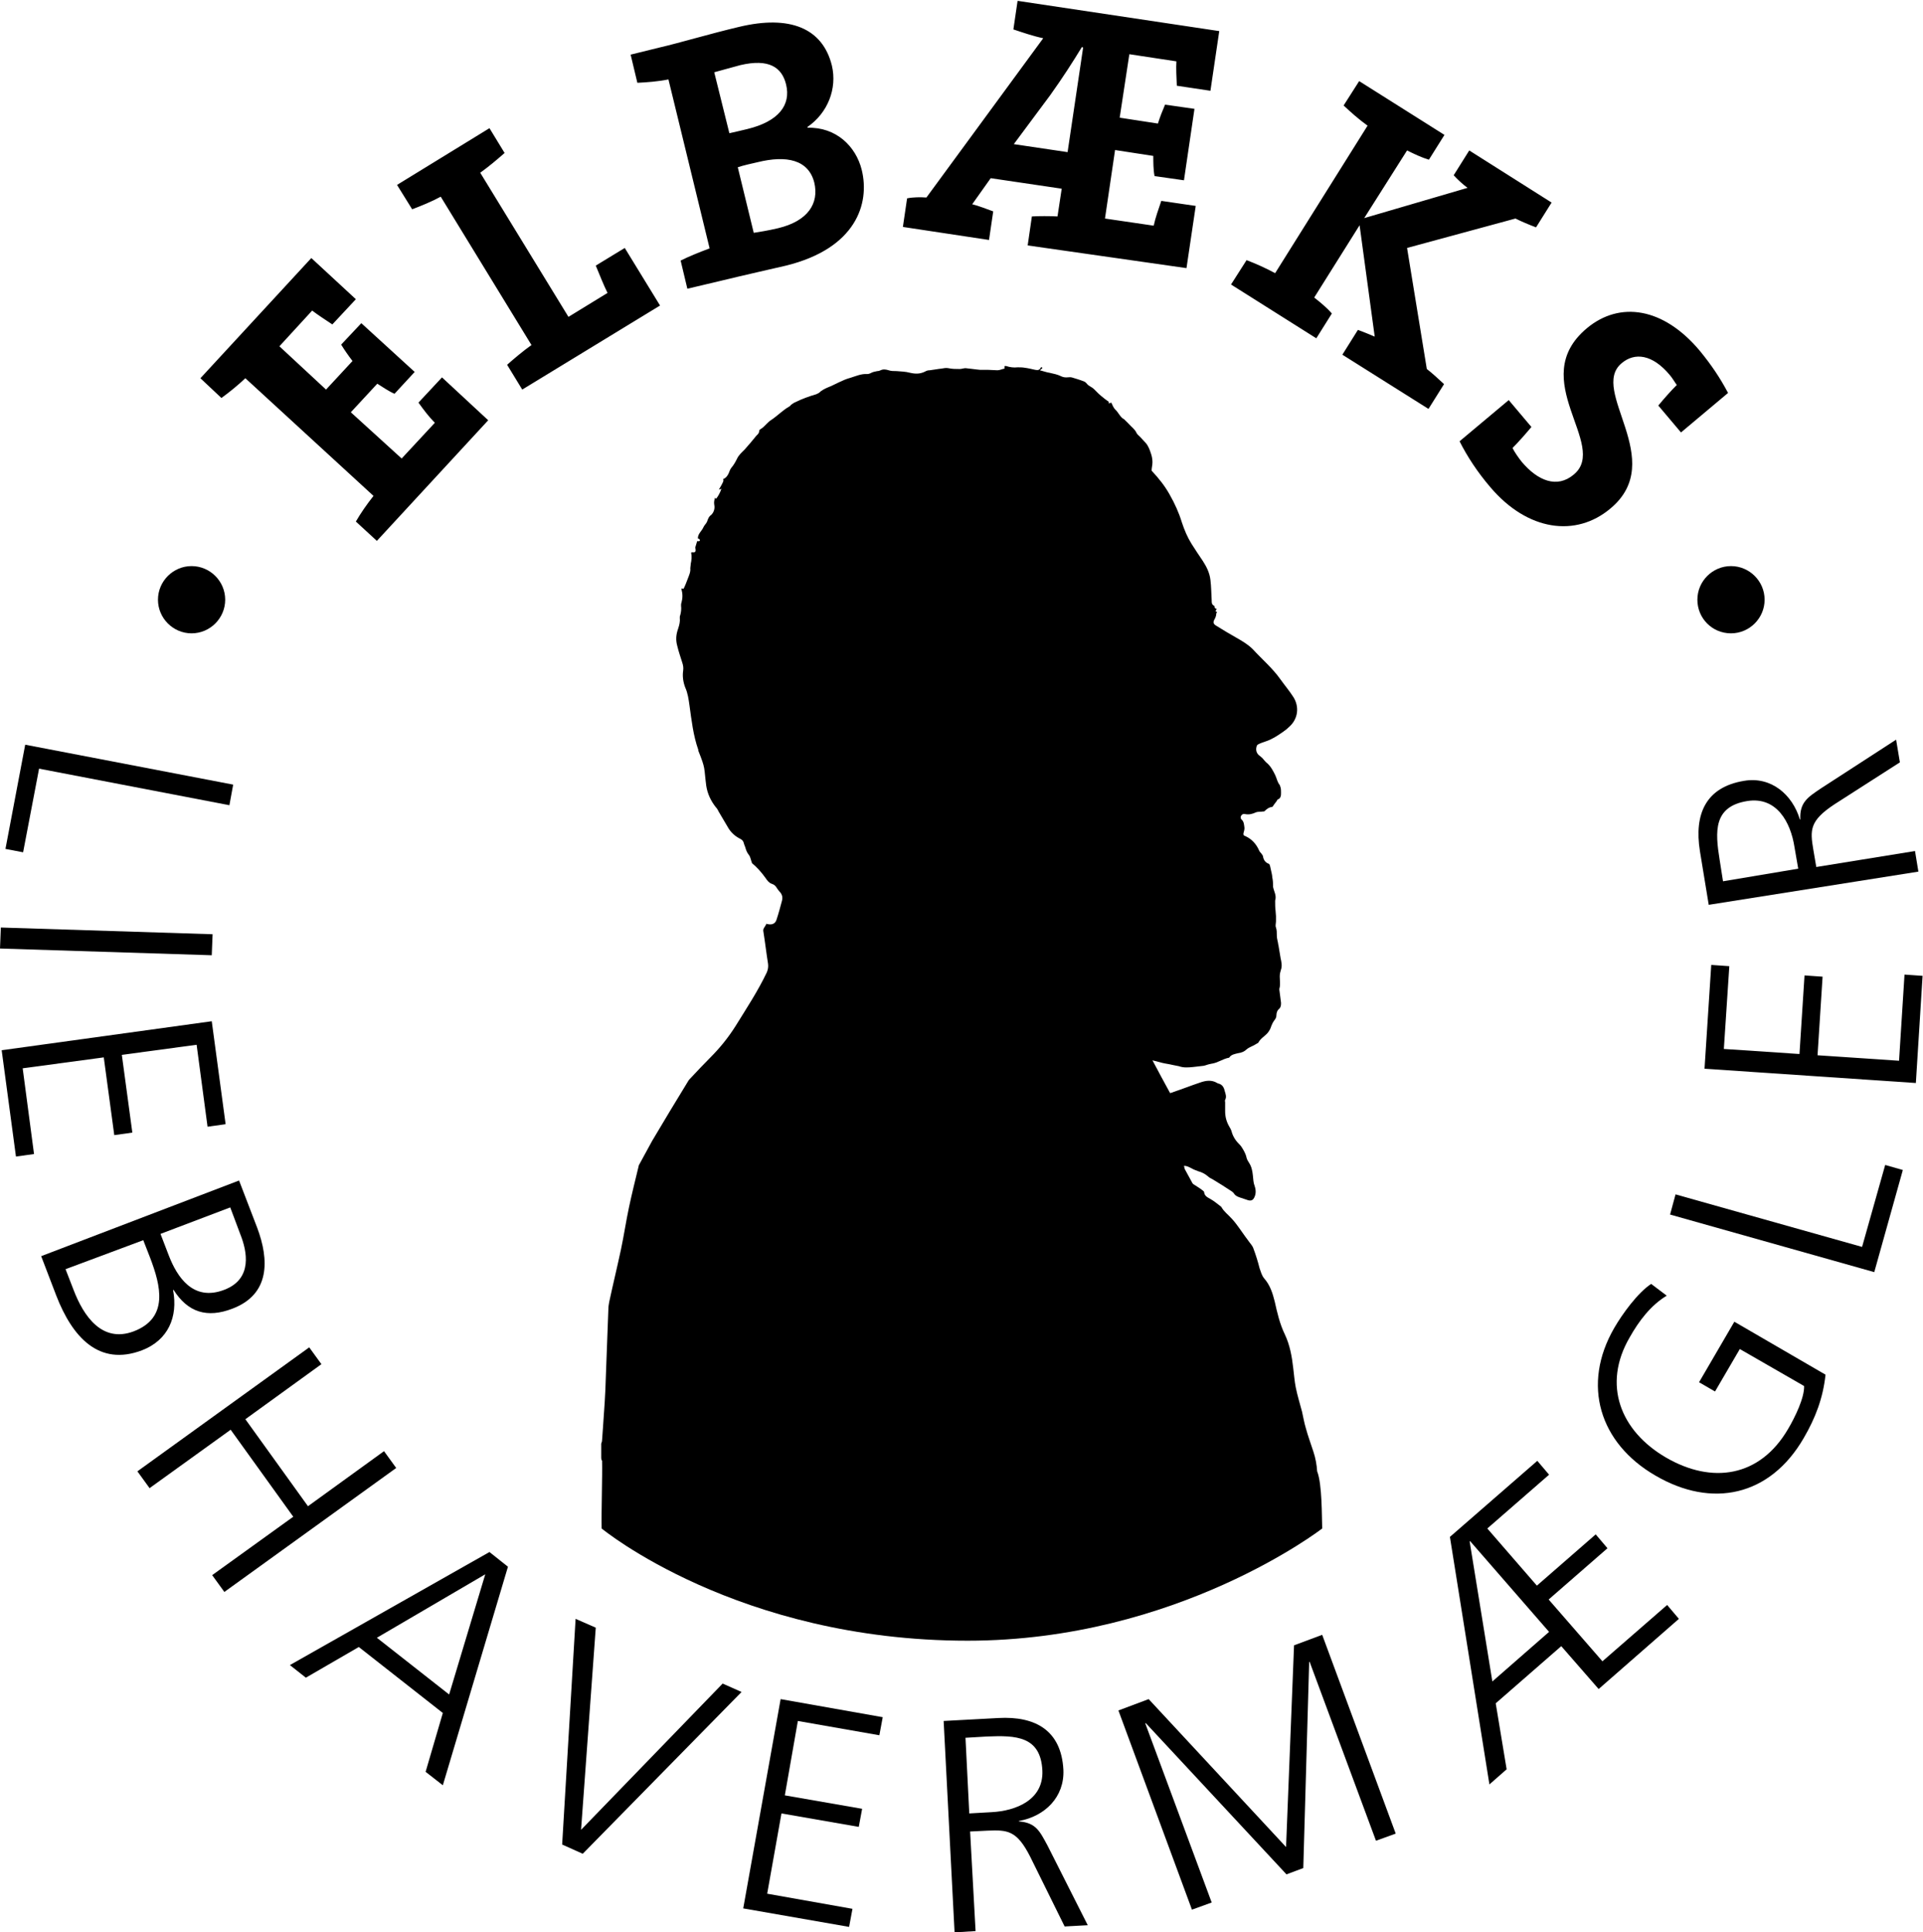 <?xml version="1.0" encoding="utf-8"?>
<!-- Generator: Adobe Illustrator 25.4.1, SVG Export Plug-In . SVG Version: 6.00 Build 0)  -->
<svg version="1.1" id="Lag_1" xmlns="http://www.w3.org/2000/svg" xmlns:xlink="http://www.w3.org/1999/xlink" x="0px" y="0px"
	 viewBox="0 0 457.7 459.8" style="enable-background:new 0 0 457.7 459.8;" xml:space="preserve">
<g>
	<g>
		<path class="st0" d="M45.6,150.7c4.4,0,8-3.6,8-8c0-4.4-3.6-8-8-8c-4.4,0-8,3.6-8,8C37.6,147.1,41.2,150.7,45.6,150.7"/>
		<path class="st0" d="M412,150.7c4.4,0,8-3.6,8-8c0-4.4-3.6-8-8-8c-4.4,0-8,3.6-8,8C404,147.1,407.5,150.7,412,150.7"/>
		<path class="st0" d="M143.1,346.8v-3.3c0.1-0.3,0.2-0.5,0.2-0.8c0.1-0.9,0.1-1.9,0.2-2.8c0.3-4.1,0.6-8.3,0.7-12.4
			c0.2-5.3,0.4-10.7,0.6-16c0-0.6,0.1-1.1,0.2-1.7c0.9-4.2,1.9-8.3,2.8-12.5c0.7-3.3,1.2-6.7,1.9-10c0.7-3.3,1.5-6.5,2.3-9.8
			c0-0.2,0.1-0.3,0.2-0.5c1-1.8,2-3.7,3-5.5c2.8-4.7,5.6-9.4,8.5-14.1c0.2-0.4,0.5-0.7,0.8-1c1.5-1.6,3-3.2,4.6-4.8
			c2.3-2.3,4.3-4.8,6-7.5c2.6-4.2,5.3-8.3,7.4-12.7c0.3-0.7,0.4-1.4,0.3-2.1c-0.4-2.5-0.7-5.1-1.1-7.6c-0.1-0.4,0-0.7,0.2-1
			c0.2-0.3,0.4-0.6,0.5-0.9c0.2,0.1,0.3,0.1,0.4,0.1c0.9,0.2,1.7-0.1,2-1c0.5-1.5,0.9-3,1.3-4.5c0.1-0.3,0.1-0.5,0.1-0.8
			c0-0.6-0.3-1.1-0.7-1.5c-0.2-0.2-0.4-0.5-0.6-0.8c-0.3-0.5-0.6-0.8-1.2-1c-0.3-0.1-0.6-0.3-0.8-0.5c-0.3-0.3-0.5-0.6-0.7-0.9
			c-1-1.4-2.1-2.6-3.2-3.5c-0.3-0.8-0.4-1.5-0.7-1.9c-0.4-0.5-0.6-0.9-0.8-1.5c-0.1-0.5-0.4-1-0.5-1.5c-0.1-0.4-0.4-0.7-0.8-0.9
			c-1.2-0.6-2.1-1.4-2.8-2.5c-0.8-1.3-1.5-2.6-2.3-3.9c-0.2-0.4-0.4-0.8-0.7-1.1c-1.2-1.5-2-3.2-2.3-5.1c-0.6-4.6-0.1-3.9-1.9-8.4
			c0-0.1,0-0.1,0-0.2c-1.2-3.4-1.6-7-2.1-10.6c-0.2-1.4-0.4-2.9-1-4.2c-0.5-1.3-0.7-2.7-0.5-4c0.1-0.7,0-1.3-0.2-1.9
			c-0.4-1.3-0.9-2.7-1.2-4c-0.4-1.4-0.3-2.7,0.2-4.1c0.3-0.9,0.5-1.7,0.4-2.6c0-0.2,0-0.4,0.1-0.6c0.2-0.7,0.3-1.5,0.2-2.3
			c0-0.2,0-0.5,0.1-0.7c0.3-1.1,0.3-2.1,0-3.2c0-0.1,0-0.1,0-0.2c0.2,0.1,0.4,0.1,0.5,0.1c0.4-0.8,0.7-1.6,1-2.4
			c0.3-0.8,0.7-1.6,0.6-2.5c0-0.3,0.1-0.6,0.1-1c0.2-0.9,0.3-1.8,0.1-2.7c0.1,0,0.1-0.1,0.2-0.1c0.8,0.1,1-0.1,0.8-1
			c0-0.1,0-0.2,0-0.2c0.1-0.3,0.2-0.7,0.3-1c0.1-0.3,0.1-0.6,0.5-0.4c0.1,0,0.2-0.1,0.3-0.2c0-0.1-0.1-0.2-0.1-0.3
			c-0.1-0.1-0.3-0.1-0.4-0.2c0-1.1,0.9-1.7,1.3-2.6c0.2-0.5,0.7-0.9,0.9-1.4c0.2-0.6,0.4-1.2,1-1.6c0.6-0.6,0.9-1.5,0.7-2.4
			c-0.1-0.6,0-1.1,0.2-1.7c0.1,0.1,0.1,0.2,0.2,0.3c0.5-0.5,1.1-1.7,1.3-2.4c-0.2,0.1-0.3,0.1-0.6,0.2c1.1-1.9,1.2-2.1,1-2.5
			c0.6-0.2,1-0.7,1.3-1.3c0.2-0.4,0.3-0.9,0.6-1.3c0.6-0.7,1-1.4,1.4-2.2c0.4-0.9,1.1-1.5,1.8-2.2c1-1.1,1.9-2.2,2.8-3.3
			c0.3-0.3,0.7-0.6,0.7-1.2c0-0.2,0.3-0.4,0.5-0.5c0.1-0.1,0.3-0.2,0.4-0.3c0.7-0.6,1.2-1.3,2-1.8c1.5-1,2.7-2.3,4.3-3.2
			c0.2-0.1,0.3-0.3,0.4-0.4c0.3-0.2,0.7-0.5,1-0.6c1.6-0.8,3.3-1.4,5-1.9c0.2-0.1,0.4-0.2,0.6-0.3c0.6-0.6,1.4-1,2.1-1.3
			c1.8-0.7,3.5-1.8,5.4-2.3c1.3-0.4,2.6-1,4-0.9c0.3,0,0.6-0.1,0.8-0.2c0.5-0.3,1.1-0.4,1.6-0.5c0.3,0,0.6-0.1,0.8-0.2
			c0.6-0.3,1.3-0.2,1.9,0c0.6,0.2,1.2,0.2,1.9,0.2c1.1,0.1,2.1,0.1,3.2,0.4c1.3,0.3,2.4,0.3,3.6-0.3c0.3-0.2,0.7-0.3,1.1-0.3
			c0.9-0.1,1.8-0.3,2.8-0.4c0.5-0.1,1.1-0.2,1.6-0.1c0.9,0.2,1.8,0.2,2.7,0.2c0.5,0,1-0.2,1.4-0.2c1.2,0.1,2.3,0.3,3.5,0.4
			c0.3,0,0.5,0,0.8,0c0.4,0,0.8,0,1.1,0c0.7,0,1.5,0.1,2.2,0.1c0.6,0,1.1-0.3,1.7-0.4v-0.6c0.1,0,0.3,0,0.4,0
			c0.9,0.3,1.8,0.4,2.7,0.3c0.6,0,1.1,0,1.7,0.1c0.8,0.1,1.6,0.3,2.5,0.5c0.6,0.1,1,0.1,1.3-0.5c0.1-0.2,0.3-0.2,0.4,0.1
			c-0.2,0.2-0.4,0.3-0.6,0.5c0.8,0.2,1.6,0.5,2.3,0.6c0.9,0.2,1.9,0.4,2.7,0.8c0.4,0.2,0.8,0.3,1.3,0.3c0.4,0,0.9-0.1,1.3,0
			c1,0.3,2,0.6,3,1c0.2,0.1,0.3,0.2,0.4,0.3c0.2,0.2,0.4,0.5,0.6,0.6c0.4,0.3,0.9,0.5,1.3,0.9c0.3,0.3,0.6,0.6,1,1
			c0.4,0.4,0.9,0.8,1.3,1.1c0.3,0.3,0.7,0.5,1.2,0.9c0,0,0,0.2,0,0.4c0.2-0.1,0.4-0.1,0.6-0.2c0.3,0.6,0.5,1.2,0.9,1.6
			c0.8,0.7,1.2,1.9,2.2,2.4c0.1,0,0.1,0.2,0.2,0.2c0.3,0.3,0.6,0.6,0.9,0.9c0.6,0.7,1.4,1.2,1.8,2.1c0.2,0.4,0.5,0.6,0.8,0.9
			c0.5,0.5,0.9,1,1.4,1.5c0.7,0.8,1,1.8,1.3,2.7c0.2,0.6,0.3,1.3,0.3,1.9c0,0.7-0.2,1.3-0.2,2c1.7,1.8,3.2,3.7,4.3,5.7
			c1.2,2.1,2.2,4.3,2.9,6.6c0.6,1.8,1.3,3.5,2.3,5.1c0.9,1.4,1.8,2.8,2.7,4.1c0.9,1.4,1.6,2.8,1.8,4.5c0.2,1.6,0.2,3.3,0.3,4.9
			c0,0.5,0,0.9,0.5,1.2c0.1,0,0.2,0.2,0.2,0.3c0,0.4,0.3,0.4,0.5,0.5c-0.1,0.2-0.2,0.3-0.3,0.5c0.1,0.1,0.3,0.2,0.4,0.3
			c-0.1,0.1-0.2,0.2-0.2,0.2c0,0.6-0.2,1.1-0.5,1.6c-0.3,0.6-0.2,1,0.5,1.4c1.6,1,3.1,1.9,4.7,2.8c1.4,0.8,2.8,1.6,4,2.8
			c2.2,2.4,4.7,4.5,6.6,7.2c1,1.4,2.1,2.7,3,4.1c1.5,2.3,1.2,5.2-0.9,7.1c-0.5,0.5-1,0.9-1.6,1.3c-1.3,0.9-2.5,1.7-4,2.2
			c-0.6,0.2-1.2,0.4-1.8,0.7c-0.2,0.1-0.4,0.3-0.4,0.5c-0.3,0.9,0,1.8,0.8,2.3c0.4,0.3,0.7,0.6,1,1c0.2,0.2,0.4,0.5,0.7,0.7
			c0.9,0.8,1.4,1.8,1.9,2.8c0.4,0.8,0.5,1.7,1.1,2.4c0.1,0.2,0.1,0.4,0.2,0.6c0.1,0.4,0.1,0.8,0.1,1.2c0,0.6,0,1.3-0.7,1.6
			c-0.1,0-0.2,0.1-0.2,0.2c-0.3,0.5-0.7,0.9-1,1.4c-0.1,0.1-0.1,0.2-0.2,0.2c-0.8,0.1-1.3,0.5-1.8,1c-0.1,0.1-0.3,0.1-0.5,0.1
			c-0.5,0.1-1.1,0-1.6,0.2c-0.8,0.4-1.7,0.6-2.6,0.4c-0.4-0.1-0.7,0.1-0.9,0.4c-0.2,0.4-0.1,0.7,0.1,0.9c0.6,0.5,0.6,1.3,0.7,2
			c0,0.4-0.1,0.8-0.2,1.1c-0.1,0.4-0.1,0.7,0.3,0.8c1.6,0.7,2.7,1.9,3.4,3.5c0.1,0.3,0.4,0.5,0.6,0.8c0.1,0.2,0.3,0.4,0.3,0.5
			c0.1,0.8,0.5,1.5,1.3,1.8c0.3,0.1,0.3,0.3,0.4,0.6c0.1,0.6,0.3,1.2,0.4,1.8c0.1,0.4,0.1,0.9,0.2,1.3c0.1,0.6,0.1,1.2,0.1,1.8
			c0.2,1.1,0.9,2.1,0.5,3.3c0,0,0,0.1,0,0.1c0,0.8,0,1.5,0.1,2.3c0,0.4,0.1,0.9,0.1,1.3c0,0.4,0,0.8,0,1.2c0,0.5-0.2,1.1,0,1.5
			c0.2,0.6,0.2,1.2,0.2,1.9c0,0.5,0.1,0.9,0.2,1.4c0.1,0.3,0.1,0.7,0.2,1c0.2,1,0.3,2,0.5,3c0.2,0.9,0.4,1.8,0.1,2.7
			c-0.1,0.2-0.1,0.5-0.2,0.7c-0.3,1.3,0.2,2.6-0.2,3.9c0,0,0,0.1,0,0.2c0.1,1,0.3,2.1,0.4,3.1c0,0.5,0,1-0.4,1.4
			c-0.5,0.4-0.7,1-0.7,1.6c0,0.5-0.2,0.8-0.5,1.2c-0.3,0.4-0.5,0.8-0.7,1.3c-0.2,0.7-0.5,1.2-0.9,1.7c-0.7,0.8-1.7,1.3-2.2,2.3
			c-0.1,0.1-0.3,0.2-0.5,0.3c-0.7,0.5-1.6,0.7-2.3,1.3c-0.5,0.5-1.2,0.8-2,0.9c-0.8,0.2-1.6,0.3-2.1,1c0,0.1-0.1,0.1-0.2,0.1
			c-1.4,0.3-2.6,1.2-4,1.4c-0.2,0-0.3,0.1-0.5,0.1c-0.5,0.1-0.9,0.3-1.4,0.4c-0.9,0.1-1.7,0.2-2.6,0.3c-1.1,0.1-2.2,0.2-3.3-0.2
			c-0.5-0.1-1-0.2-1.5-0.3c-0.8-0.2-1.7-0.3-2.5-0.5c-0.7-0.2-1.5-0.4-2.3-0.6c1.4,2.7,2.8,5.2,4.2,7.8c0.4-0.1,0.7-0.2,0.9-0.3
			c2.1-0.7,4.1-1.5,6.2-2.2c1.4-0.5,2.8-0.7,4.1,0.1c0.1,0,0.1,0.1,0.2,0.1c1,0.2,1.4,0.9,1.6,1.8c0.2,0.7,0.5,1.4,0.1,2.1
			c-0.1,0.2,0,0.4,0,0.6c0,0.7,0,1.4,0,2.1c0,1.3,0.3,2.5,1,3.7c0.2,0.3,0.4,0.7,0.5,1c0.3,1.2,0.9,2.2,1.8,3.1
			c0.2,0.2,0.4,0.4,0.6,0.7c0.5,0.8,1,1.6,1.2,2.6c0.1,0.4,0.4,0.9,0.6,1.2c0.6,0.9,0.8,2,0.9,3c0.1,0.8,0.1,1.7,0.4,2.4
			c0.3,0.9,0.4,1.8,0,2.7c-0.3,0.7-0.7,1-1.5,0.8c-0.6-0.2-1.2-0.4-1.8-0.6c-0.6-0.2-1.2-0.4-1.6-1c-0.1-0.2-0.3-0.3-0.5-0.5
			c-1.5-1-3.1-2-4.6-2.9c-0.4-0.2-0.8-0.4-1.1-0.7c-0.7-0.6-1.5-1-2.3-1.2c-0.5-0.2-1.1-0.4-1.6-0.7c-0.6-0.3-1.1-0.6-1.8-0.6
			c0.1,0.3,0.1,0.6,0.2,0.8c0.6,1.1,1.2,2.2,1.8,3.3c0.1,0.2,0.4,0.4,0.6,0.5c0.6,0.4,1.3,0.8,1.9,1.3c0.1,0.1,0.3,0.2,0.3,0.4
			c0.1,0.9,0.8,1.2,1.5,1.6c0.9,0.5,1.7,1.2,2.5,1.8c0,0,0.1,0.1,0.1,0.1c0.6,1.1,1.6,1.8,2.4,2.7c0.4,0.4,0.7,0.8,1.1,1.3
			c1,1.3,1.9,2.7,2.9,4c0.4,0.6,1,1.2,1.2,1.8c0.6,1.6,1.1,3.2,1.5,4.8c0.3,0.8,0.5,1.7,1.1,2.4c1.4,1.6,2,3.5,2.5,5.5
			c0.6,2.7,1.2,5.3,2.4,7.8c1.2,2.5,1.7,5.3,2,8c0.2,1.5,0.3,3.1,0.6,4.6c0.4,2,1,3.9,1.5,5.8c0.3,1.3,0.5,2.6,0.9,3.9
			c0.5,1.9,1.2,3.7,1.8,5.6c0.5,1.5,0.8,3.1,0.9,4.7c1.2,3,1.1,10.8,1.2,13.6c0,0-34.5,26.7-84.4,26.7c-54.8,0-87.1-26.7-87.1-26.7
			c-0.1-3.7,0.2-12.5,0.1-16.2C143.2,347.6,143.1,347.2,143.1,346.8"/>
		<path class="st0" d="M383.3,121c13.8-11.5-5.2-28.1,2.7-34.6c3.1-2.6,7.3-2.1,11.4,2.8c0.7,0.8,1.3,1.9,1.7,2.4
			c-1.4,1.4-3,3.2-4.4,4.9l5.4,6.4l11.2-9.4c-1.9-3.6-4-6.7-6.7-10c-8.7-10.4-19.1-11.9-26.9-5.4c-14.6,12.2,5.3,27.8-3.1,34.8
			c-4,3.4-8.6,1.5-12.4-3c-0.8-1-1.7-2.3-2.2-3.3c1.4-1.4,2.9-3.1,4.5-5l-5.4-6.4l-11.7,9.8c1.8,3.6,4.3,7.4,7.3,10.9
			C363.6,126.4,375.1,127.9,383.3,121 M340,97.3l3.7-5.9c-1.3-1.2-2.8-2.6-4.1-3.6L334.9,59l25.8-7c1.4,0.7,3.3,1.5,4.9,2.1l3.7-5.9
			l-19.6-12.4l-3.7,5.9c0.9,1,2.2,2.2,3.3,3l-24.6,7.2l10.2-16.1c1.6,0.8,3.5,1.7,5.2,2.2l3.7-5.9l-20.3-12.8l-3.7,5.8
			c1.6,1.5,3.6,3.3,5.7,4.8L303.5,65c-2.2-1.2-4.7-2.3-6.8-3.1l-3.7,5.8l20.3,12.8l3.7-5.9c-1.2-1.4-2.8-2.7-4.2-3.8l10.8-17.2
			l3.6,26.5c-1.2-0.5-2.6-1.1-4-1.6l-3.7,5.9L340,97.3z M254.1,36.2l-12.8-1.9l8.7-11.7c3-4.2,5.3-7.8,7.5-11.4l0.3,0.1L254.1,36.2z
			 M282.4,63.8l2.2-14.8l-8.2-1.2c-0.7,2.1-1.4,4-1.8,5.9l-11.6-1.7l2.4-16.3l9.1,1.4c0,1.5,0,3.3,0.3,4.8l7,1l2.5-17l-7-1
			c-0.6,1.4-1.2,2.9-1.7,4.5l-9.1-1.4l2.3-15.1l11.2,1.7c-0.1,1.6,0,3.7,0.1,5.8l8,1.2l2.1-14.2l-48-7.2l-1,6.8
			c2.1,0.7,4.7,1.6,7.1,2.1l-27.8,37.9c-1.4-0.1-3.2-0.1-4.6,0.2l-1,6.8l20.5,3.1l1-6.8c-1.4-0.5-3.4-1.3-5-1.7l4.4-6.2l16.9,2.5
			l-1,6.6c-2-0.1-4.3-0.1-6.1,0l-1,6.9L282.4,63.8z M193.8,43.4c1.2,5-1.5,9.2-8.6,10.9c-2.5,0.6-4.6,0.9-5.8,1.1l-3.8-15.6
			c1.1-0.4,3.8-1,4.7-1.2C187.2,36.9,192.4,38,193.8,43.4 M187.1,20.1c1.2,4.9-1.8,8.8-9.2,10.6c-1.6,0.4-3,0.7-4.3,1L170,17.2
			c1.9-0.5,3.9-1.1,6.2-1.7C183,13.9,186.1,16,187.1,20.1 M205.1,40.4c-1.4-5.6-6.1-10.2-12.9-10l0-0.2c4.8-3.3,7.1-9.1,5.8-14.6
			c-2.2-8.9-10-12.1-22.1-9.2c-6.8,1.6-14.5,3.9-18.9,4.9l-6.9,1.7l1.6,6.7c2.2-0.1,4.9-0.3,7.4-0.8l9.8,40.2
			C166.5,60,164,61,162,62l1.6,6.7l7.2-1.7c7-1.7,12.9-3,16.3-3.8C203.7,59.1,207.1,48.5,205.1,40.4 M157.1,72.7L148.7,59l-6.9,4.2
			c1,2.4,1.9,4.7,2.8,6.5l-9.3,5.7l-21-34.3c2.1-1.5,4.1-3.2,5.8-4.7l-3.6-5.9l-22,13.5l3.6,5.8c2.1-0.8,4.6-1.8,6.8-3l21.6,35.3
			c-2.1,1.5-4.1,3.2-5.8,4.7l3.6,5.9L157.1,72.7z M116.2,100l-11-10.2l-5.6,6c1.3,1.8,2.5,3.4,3.9,4.8l-7.9,8.5L83.5,98.1l6.3-6.8
			c1.3,0.8,2.7,1.8,4.1,2.4l4.8-5.2L86,76.9L81.2,82c0.8,1.3,1.7,2.6,2.7,3.9l-6.3,6.8L66.5,82.4l7.8-8.5c1.3,1,3,2.1,4.8,3.3l5.6-6
			l-10.6-9.8L47.7,90l5,4.7c1.8-1.3,3.9-3,5.7-4.7L88.9,118c-1.6,2-3.1,4.2-4.2,6.1l5,4.6L116.2,100z"/>
	</g>
	<g>
		<path class="st0" d="M55.5,186.7l-0.9,4.9l-45.3-8.7l-3.8,19.9L1.3,202L6,177.2L55.5,186.7z"/>
		<path class="st0" d="M50.6,222.3l-0.2,5L0,225.7l0.2-5L50.6,222.3z"/>
		<path class="st0" d="M50.4,243l3.3,24.5l-4.3,0.6l-2.6-19.5l-17.8,2.4l2.5,18.5l-4.3,0.6l-2.5-18.5l-19.3,2.6l2.7,20.4l-4.3,0.6
			l-3.4-25.3L50.4,243z"/>
		<path class="st0" d="M56.9,280.9l4.3,11.2c2.9,7.7,3.1,15.9-5.9,19.3c-6,2.3-10.6,0.9-14-4.5l-0.1,0.1c1.2,6.4-1.2,11.9-7.4,14.3
			c-10.3,3.9-16.6-3.2-20.4-13l-3.6-9.4L56.9,280.9z M15.6,302l1.9,4.9c2.4,6.3,6.8,12.7,14.3,9.9c8.4-3.2,6.5-10.8,3.9-17.6
			l-1.6-4.1L15.6,302z M38.2,293.6l2,5.2c1.9,4.9,5.7,11,13.2,8.1c6.8-2.6,5.4-9.2,3.8-13.2l-2.4-6.4L38.2,293.6z"/>
		<path class="st0" d="M73.6,320.6l2.9,4l-18.1,13.1l14.9,20.7l18.1-13.1l2.9,4l-40.9,29.5l-2.9-4l19.3-13.9l-14.9-20.7l-19.3,13.9
			l-2.9-4L73.6,320.6z"/>
		<path class="st0" d="M116.5,369.3l4.4,3.5l-15.5,52l-4.1-3.2l4.1-14l-20-15.7l-12.6,7.3l-3.8-3L116.5,369.3z M115.5,374.6
			l-25.8,15.1l17.2,13.5L115.5,374.6z"/>
		<path class="st0" d="M138.7,441.1l-4.9-2.2l3.2-53.7l4.8,2.1l-3.5,48.1l33.7-34.8l4.5,2L138.7,441.1z"/>
		<path class="st0" d="M185.8,404.3l24.3,4.3l-0.8,4.3l-19.4-3.4l-3.1,17.7l18.4,3.2l-0.8,4.3l-18.4-3.2l-3.4,19.1l20.3,3.6
			l-0.8,4.3l-25.2-4.4L185.8,404.3z"/>
		<path class="st0" d="M224.6,409.5l13-0.7c8.9-0.5,15,3,15.5,12.3c0.3,6.5-4.4,11.1-10.6,12.2l0,0.1c4.1,0.3,5,2.4,6.8,5.7l9.6,19
			l-5.5,0.3l-8.2-16.6c-3.2-6.3-5.4-6.4-10.2-6.2l-4.1,0.2l1.3,23.7l-5,0.3L224.6,409.5z M230.7,431.5l5.3-0.3
			c5.8-0.3,12.4-2.9,12.1-9.9c-0.4-8.2-6.3-8.4-13.2-8.1l-5.1,0.3L230.7,431.5z"/>
		<path class="st0" d="M266.2,407l7.2-2.7l32.7,35.2l1.9-48l6.7-2.5l17.5,47.3l-4.7,1.7l-15.8-42.6l-0.1,0.1l-1.4,49l-4,1.5
			l-33.5-36l-0.1,0.1l15.8,42.6l-4.7,1.7L266.2,407z"/>
		<path class="st0" d="M345.1,365.7l20.8-18.1l2.8,3.3L354,363.7l11.8,13.6l14-12.2l2.8,3.3l-14,12.2l12.8,14.7l15.4-13.4l2.8,3.3
			l-19.1,16.7l-8.9-10.2l-15.6,13.6l2.6,15.7l-4.1,3.6L345.1,365.7z M349.9,366.7l-0.1,0.1l5.4,33.3l13.5-11.8L349.9,366.7z"/>
		<path class="st0" d="M414.1,321l-5.9,10.1l-3.8-2.2l8.4-14.4l21.7,12.6c-0.6,5.6-2.4,10.3-5.2,15.1c-8,13.8-21.8,16.8-35.3,8.9
			c-13.3-7.7-17.6-21.6-9.8-35.1c1.9-3.3,5.6-8.4,8.8-10.5l3.7,2.8c-3.8,2.3-6.6,6-8.8,9.9c-6.6,11.3-2.2,22.3,8.6,28.6
			c11,6.4,22.4,4.7,29.1-6.8c1.6-2.7,3.9-7.4,3.8-10.2L414.1,321z"/>
		<path class="st0" d="M397.5,289l1.3-4.8l44.4,12.5l5.5-19.5l4.2,1.2l-6.8,24.3L397.5,289z"/>
		<path class="st0" d="M405.7,254.3l1.6-24.7l4.3,0.3l-1.3,19.7l18,1.2l1.2-18.7l4.3,0.3l-1.2,18.7l19.4,1.3l1.3-20.5l4.3,0.3
			l-1.6,25.5L405.7,254.3z"/>
		<path class="st0" d="M406.7,215.3l-2.1-12.8c-1.4-8.8,1.4-15.2,10.5-16.7c6.4-1.1,11.5,3.2,13.3,9.2l0.1,0
			c-0.2-4.1,1.8-5.3,4.9-7.4l17.9-11.6l0.9,5.4l-15.6,10c-5.9,3.9-5.8,6.1-5,10.8l0.7,4.1l23.5-3.8l0.8,4.9L406.7,215.3z M428,206.7
			l-0.9-5.2c-0.9-5.8-4.2-12-11.2-10.9c-8.1,1.3-7.7,7.2-6.6,14l0.8,5.1L428,206.7z"/>
	</g>
</g>
</svg>